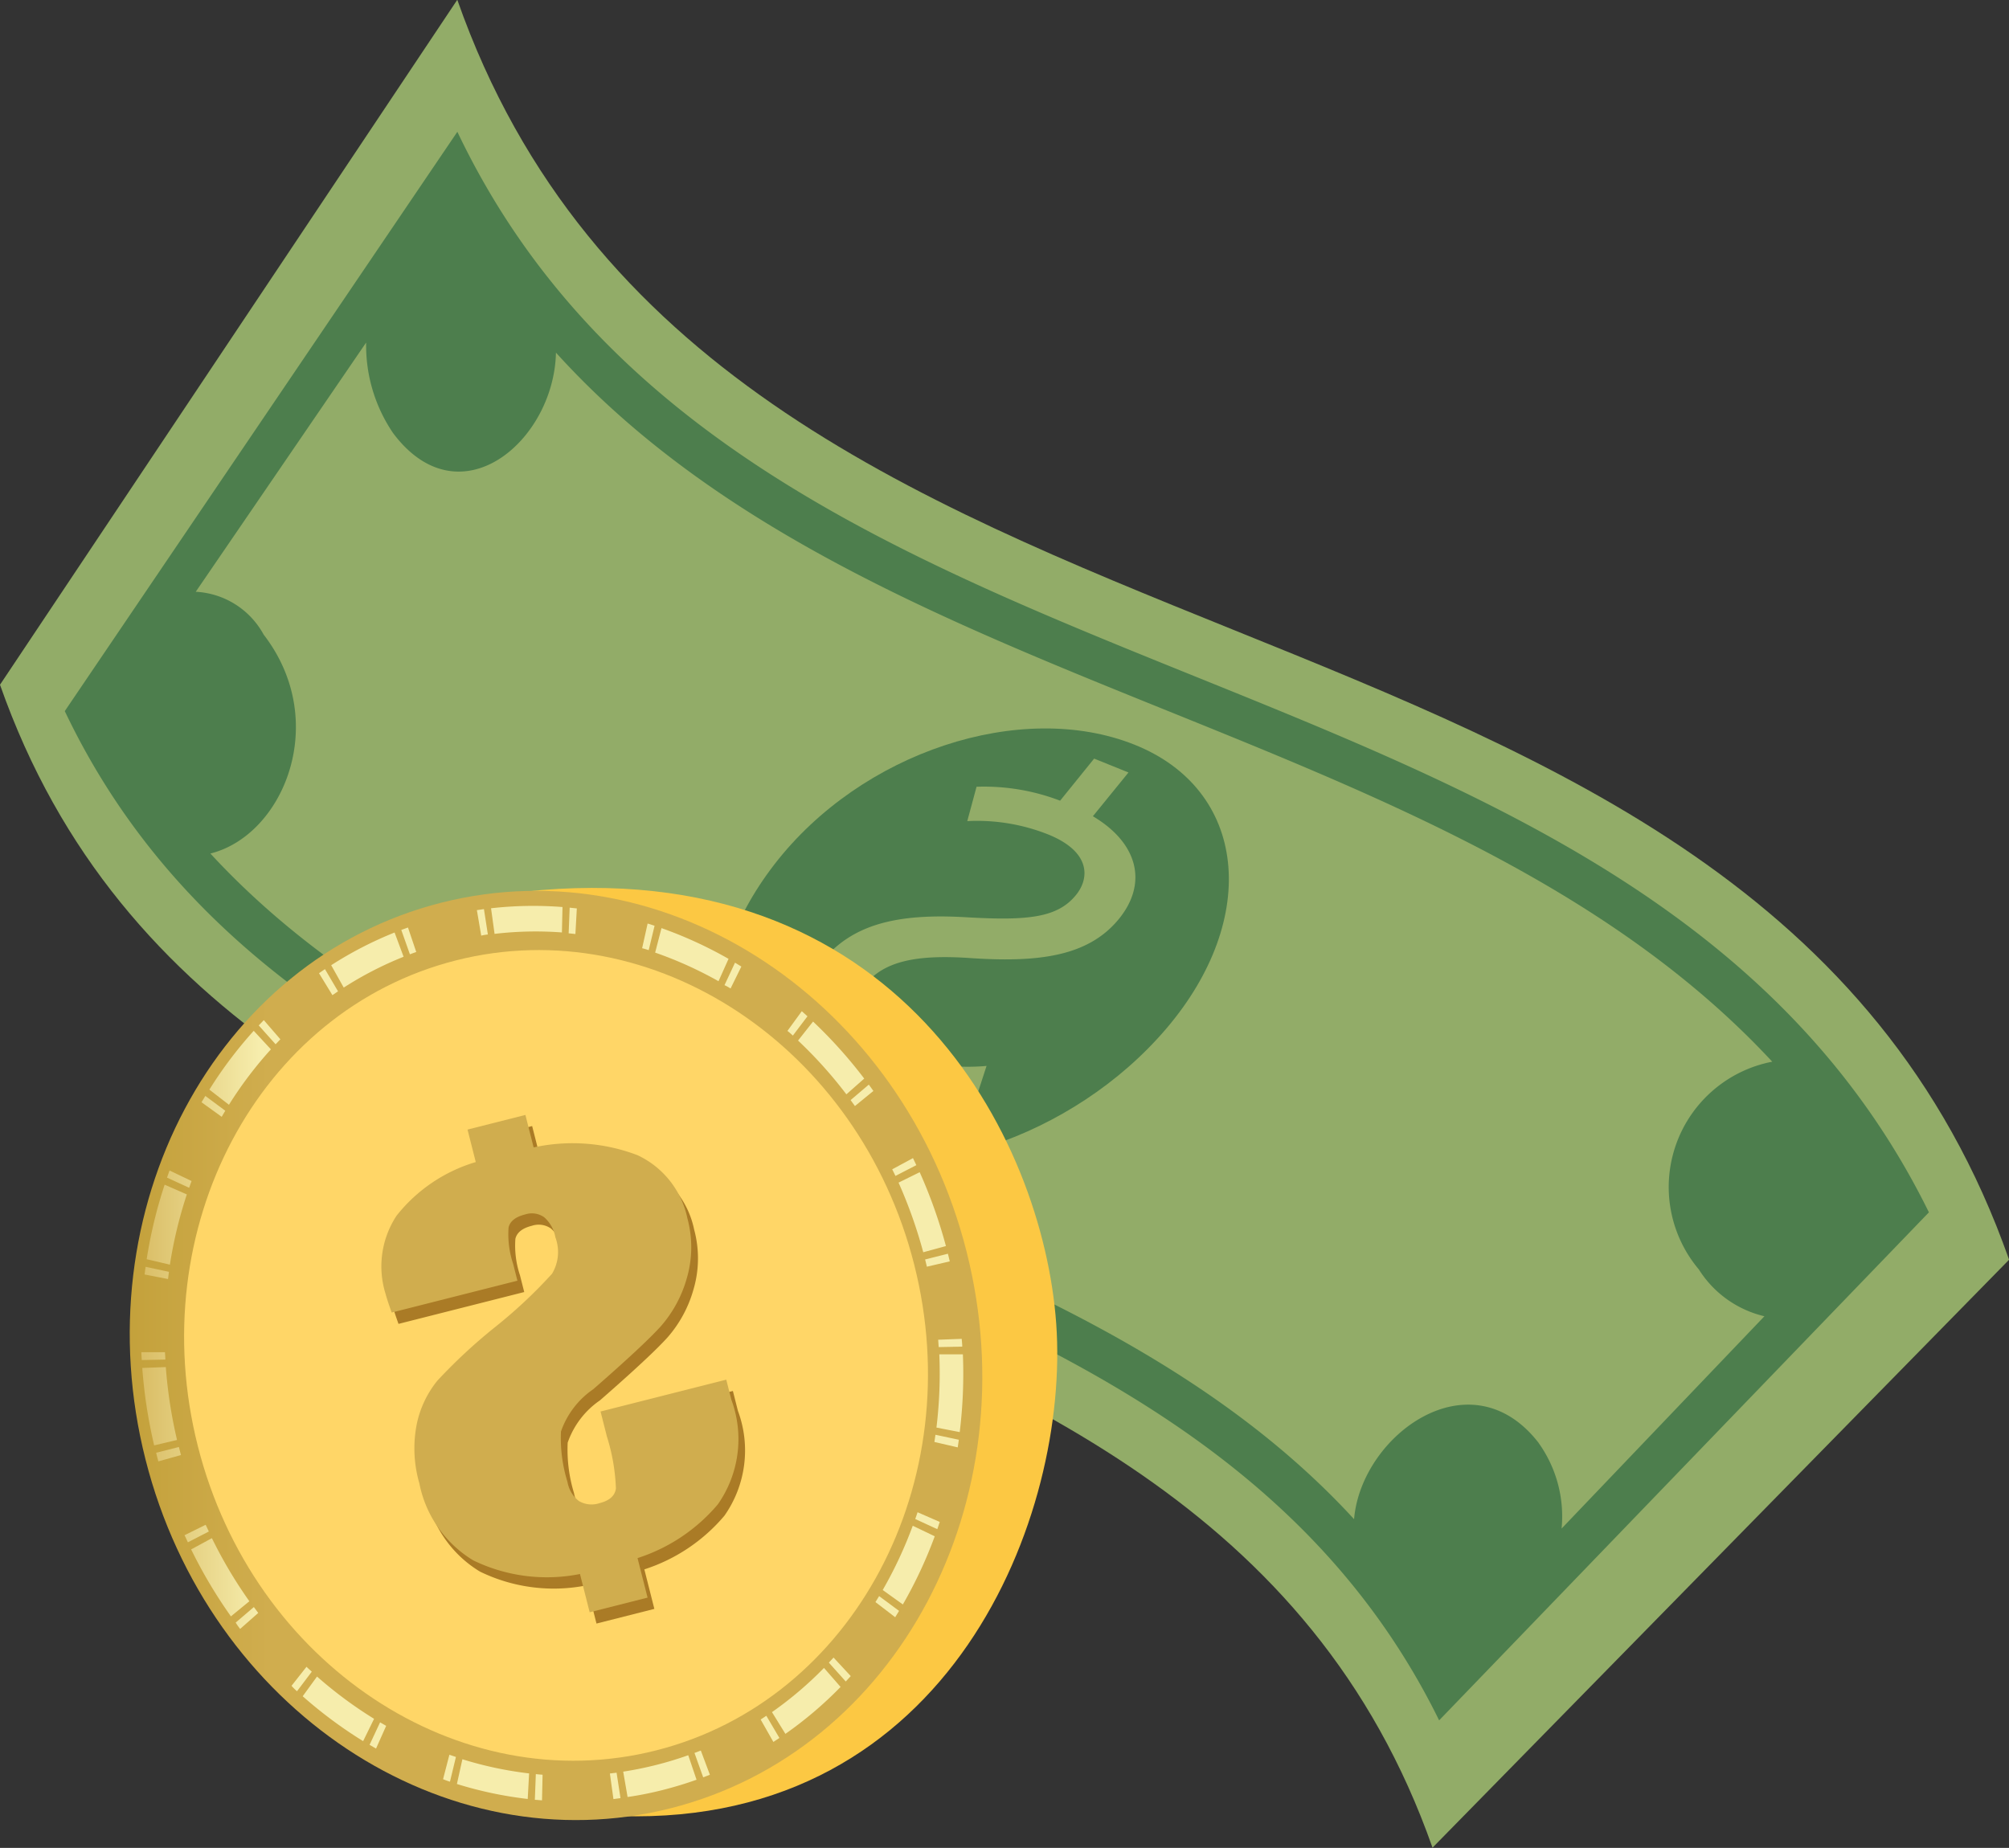 <svg xmlns="http://www.w3.org/2000/svg" xmlns:xlink="http://www.w3.org/1999/xlink" width="63.39" height="58.316" viewBox="0 0 63.39 58.316"><rect x="0" y="0" width="63.39" height="58.316" fill="#333333" stroke="none"/><defs><linearGradient id="a" x1="0.195" y1="-17.906" x2="-0.903" y2="-17.906" gradientUnits="objectBoundingBox"><stop offset="0" stop-color="#d0ad4e"/><stop offset="0.565" stop-color="#9d7c00"/><stop offset="1" stop-color="#d9b25a"/></linearGradient><linearGradient id="b" x1="0.163" y1="-18.615" x2="-0.935" y2="-18.615" gradientUnits="objectBoundingBox"><stop offset="0.008" stop-color="#f6edac"/><stop offset="0.18" stop-color="#d0ad4e"/><stop offset="0.308" stop-color="#fffcc3"/><stop offset="0.451" stop-color="#d9b25a"/><stop offset="0.64" stop-color="#fcf6bb"/><stop offset="0.81" stop-color="#d0ad4e"/><stop offset="1" stop-color="#f7efaf"/></linearGradient><linearGradient id="c" x1="-2.03" y1="-33.568" x2="-0.998" y2="-34.281" gradientUnits="objectBoundingBox"><stop offset="0.113" stop-color="#d0ad4e"/><stop offset="0.281" stop-color="#be8c09"/><stop offset="0.557" stop-color="#ebda8a"/><stop offset="0.684" stop-color="#b80"/><stop offset="1" stop-color="#d9b25a"/></linearGradient></defs><g transform="translate(0 0)"><g transform="translate(0 0)" opacity="0.75"><path d="M661.893,114c7.55,21.489,37.647,15.214,45.2,36.7l18.193-18.555c-8.179-23.28-40.784-16.481-48.964-39.761Z" transform="translate(-661.893 -92.391)" fill="#b1d479"/><path d="M728.745,139.7l-15.454,16.031c-8.7-17.7-34.836-13.935-43.365-31.849L682.313,105.6C691.445,124.777,719.425,120.748,728.745,139.7Zm-12.314,7.279a3.985,3.985,0,0,1,.724,2.7l6.4-6.7a3.353,3.353,0,0,1-2.07-1.479,4.029,4.029,0,0,1,2.317-6.554c-10.052-10.834-28.443-11.4-38.378-22.377-.058,2.786-3.038,5.341-5.137,2.542a4.92,4.92,0,0,1-.852-2.86l-5.377,7.865a2.593,2.593,0,0,1,2.143,1.352c2.117,2.744.624,6.336-1.681,6.908,9.421,10.214,26.687,10.767,36.087,21.007C710.831,146.727,714.283,144.2,716.431,146.976Z" transform="translate(-667.882 -101.441)" fill="#559756"/><path d="M741.939,169.732c-2.759,3.57-2.345,7.633,1.01,8.967s8.406-.318,11.357-3.786c2.965-3.484,2.546-7.54-1.017-8.958S744.685,166.176,741.939,169.732Z" transform="translate(-717.501 -142.458)" fill="#559756"/><g transform="translate(25.363 23.94)"><path d="M750.727,180.185l1.124-1.381a7.082,7.082,0,0,0,3.061.447q.177-.539.352-1.079a6.543,6.543,0,0,1-2.909-.4c-1.2-.483-1.554-1.375-.927-2.158.6-.755,1.64-.951,3.237-.851,2.186.155,3.779-.027,4.76-1.211.936-1.13.629-2.408-.806-3.259l1.123-1.381-1.084-.438-1.073,1.328a6.715,6.715,0,0,0-2.637-.44q-.146.543-.293,1.085a6.063,6.063,0,0,1,2.552.42c1.335.539,1.322,1.371.874,1.917-.581.71-1.509.806-3.4.7-2.23-.138-3.674.208-4.646,1.433a2.169,2.169,0,0,0,.79,3.422l-1.151,1.424Z" transform="translate(-749.498 -168.474)" fill="#b1d479"/></g></g><g transform="translate(4.093 28.02)"><g transform="translate(0)"><path d="M770.53,194.741c.545,8.054-10.164,15.989-10.164,15.989,10.454.313,14.179-9.54,13.748-15.541-.421-5.873-5-14.886-16.786-13.632C757.329,181.557,769.985,186.687,770.53,194.741Z" transform="translate(-744.88 -181.438)" fill="#fcc843"/><g transform="translate(0 0.093)"><path d="M767.481,203.686c1.872,7.388,8.82,12,15.517,10.305s10.61-9.062,8.738-16.451-8.819-12-15.517-10.3S765.609,196.3,767.481,203.686Z" transform="translate(-765.983 -185.263)" fill="#ffd667"/><path d="M781.919,210.684c7.142-1.81,11.329-9.692,9.333-17.571s-9.43-12.816-16.573-11.006-11.328,9.691-9.333,17.57S774.777,212.493,781.919,210.684Zm-6.778-26.756c6.232-1.579,12.718,2.729,14.46,9.6s-1.911,13.752-8.143,15.331-12.719-2.729-14.46-9.6S768.909,185.507,775.141,183.928Z" transform="translate(-764.848 -181.733)" fill="url(#a)"/><g transform="translate(0.371 0.466)"><path d="M783.224,211.125c.36-.092.72-.2,1.068-.325l-.262-.773a11.216,11.216,0,0,1-2.052.518l.138.8C782.486,211.293,782.859,211.217,783.224,211.125Zm1.278-.4.211-.082-.286-.764c-.066.026-.131.052-.2.076Zm-2.609.659-.124-.806-.211.026.112.808C781.745,211.4,781.818,211.391,781.893,211.381Zm4.823-1.776.191-.126-.413-.7c-.059.04-.119.079-.179.118Zm-7.3,1.845.018-.811c-.071-.005-.142-.011-.213-.019l-.031.81C779.264,211.438,779.34,211.445,779.415,211.451Zm7.68-2.1a12.207,12.207,0,0,0,1.741-1.481l-.524-.6a11.589,11.589,0,0,1-1.641,1.395Zm-8.131,2.056.044-.808a11.568,11.568,0,0,1-2.105-.447l-.173.781A12.243,12.243,0,0,0,778.963,211.407ZM789,207.7c.053-.057.106-.113.158-.17l-.543-.585c-.049.053-.1.107-.148.16Zm-12.487,3.158.187-.776-.206-.07-.2.771C776.364,210.813,776.436,210.838,776.509,210.862Zm14.047-5.186.122-.2-.629-.467c-.038.063-.077.126-.116.189Zm-16.381,4.145.32-.717-.192-.111-.332.71Zm16.623-4.548a14,14,0,0,0,1.006-2.151l-.694-.333a13.211,13.211,0,0,1-.948,2.028Zm-17.028,4.309.343-.7a13.209,13.209,0,0,1-1.8-1.334l-.452.622A13.98,13.98,0,0,0,773.769,209.581Zm18.115-6.685c.026-.076.051-.152.077-.228l-.7-.306c-.024.072-.048.143-.073.214Zm-20.2,5.11.463-.613c-.056-.051-.112-.1-.167-.154l-.472.6C771.565,207.9,771.623,207.952,771.683,208.007Zm20.844-7.691c.012-.08.024-.16.035-.241l-.738-.157c-.011.076-.021.151-.033.227Zm-22.637,5.725.566-.5-.138-.186-.574.49C769.792,205.91,769.84,205.976,769.89,206.041Zm22.7-6.207a15.175,15.175,0,0,0,.1-2.454h-.744a14.318,14.318,0,0,1-.09,2.311ZM769.6,205.645l.582-.477A14.322,14.322,0,0,1,769,203.177l-.655.355A15.22,15.22,0,0,0,769.6,205.645Zm23.076-8.512c0-.082-.011-.164-.017-.246l-.743.028c.006.078.011.155.016.232Zm-24.434,6.175.661-.341q-.049-.106-.1-.212l-.667.329C768.174,203.159,768.208,203.233,768.242,203.308Zm24.04-8.866c-.019-.081-.038-.16-.059-.241l-.719.181c.019.076.038.152.056.228Zm-24.972,6.312.715-.2c-.021-.075-.04-.15-.059-.227l-.007-.027-.718.182.007.028C767.268,200.594,767.289,200.674,767.31,200.754Zm24.137-6.6.714-.195a15.7,15.7,0,0,0-.828-2.331l-.667.329A14.868,14.868,0,0,1,791.446,194.157ZM767.9,200.078a14.821,14.821,0,0,1-.354-2.3l-.743.027a15.721,15.721,0,0,0,.375,2.444Zm22.665-8.331.662-.341-.106-.223-.655.354C790.5,191.607,790.536,191.677,790.569,191.747Zm-23.034,5.794c0-.077-.008-.154-.012-.232l-.745,0c0,.082.008.165.013.247Zm21.758-8,.583-.477q-.071-.1-.144-.2l-.574.488C789.2,189.419,789.248,189.481,789.292,189.544ZM767.616,195c.009-.076.019-.152.029-.228l-.737-.158c-.011.081-.022.161-.031.242Zm21.4-5.826.567-.5a14.734,14.734,0,0,0-1.615-1.8l-.473.6A13.8,13.8,0,0,1,789.02,189.171Zm-21.341,5.372a13.859,13.859,0,0,1,.534-2.217l-.7-.307a14.682,14.682,0,0,0-.567,2.352Zm19.654-7.226.463-.612c-.059-.054-.119-.108-.179-.161l-.453.622C787.22,187.215,787.276,187.266,787.332,187.317Zm-19.047,4.8q.038-.107.077-.213l-.694-.333c-.028.074-.054.149-.081.225Zm17.08-6.282.344-.7-.2-.122-.332.71C785.24,185.753,785.3,185.791,785.366,185.83Zm-16.053,4.042.113-.192-.629-.467c-.04.067-.081.134-.12.2Zm15.672-4.269.321-.716a13.11,13.11,0,0,0-2.116-.97l-.2.773A12.352,12.352,0,0,1,784.984,185.6Zm-15.443,3.889a12.347,12.347,0,0,1,1.324-1.749l-.542-.585a13.1,13.1,0,0,0-1.4,1.856Zm13.243-4.872.187-.777-.219-.071-.174.781C782.646,184.575,782.715,184.6,782.784,184.62Zm-11.771,2.963.151-.157-.523-.605-.16.167Zm9.46-3.479.045-.808-.226-.024-.032.809Zm-7.667,1.929.177-.121-.412-.7c-.063.042-.126.085-.188.129Zm7.241-1.97.019-.811a11.839,11.839,0,0,0-2.255.039l.111.808A11.122,11.122,0,0,1,780.047,184.062Zm-6.884,1.731a11.144,11.144,0,0,1,1.889-.973l-.285-.765a11.848,11.848,0,0,0-2,1.032Zm4.549-1.669-.125-.807-.223.032.137.805C777.571,184.144,777.641,184.134,777.712,184.125Zm-2.461.619c.065-.025.132-.049.2-.073l-.261-.773-.211.077Z" transform="translate(-766.778 -183.215)" fill="url(#b)"/></g><g transform="translate(7.952 7.073)"><g transform="translate(0.215 0.357)"><path d="M789.027,211.582l3.967-1.005-.135-.532a2.947,2.947,0,0,1-.144-1.148q.071-.3.523-.412a.676.676,0,0,1,.6.088,1.1,1.1,0,0,1,.354.633,1.33,1.33,0,0,1-.105,1.151,15.484,15.484,0,0,1-1.843,1.719,16.961,16.961,0,0,0-1.775,1.654,3.209,3.209,0,0,0-.646,1.348,3.933,3.933,0,0,0,.076,1.887,3.66,3.66,0,0,0,1.7,2.435,5.313,5.313,0,0,0,3.369.432l.306,1.207,1.826-.463-.316-1.247a5.522,5.522,0,0,0,2.527-1.694,3.582,3.582,0,0,0,.426-3.308l-.159-.628-3.967,1,.2.787a6.242,6.242,0,0,1,.284,1.64q-.043.345-.515.464a.788.788,0,0,1-.654-.067.972.972,0,0,1-.361-.6,4.713,4.713,0,0,1-.2-1.593,2.687,2.687,0,0,1,1.02-1.336q1.583-1.382,2.126-1.98a3.893,3.893,0,0,0,.82-1.506,3.471,3.471,0,0,0,.025-1.9,2.836,2.836,0,0,0-1.578-2,5.758,5.758,0,0,0-3.274-.244l-.26-1.025-1.826.463.259,1.025a5,5,0,0,0-2.5,1.693,2.908,2.908,0,0,0-.348,2.46Q788.885,211.186,789.027,211.582Z" transform="translate(-788.713 -205.346)" fill="#aa7b26"/></g><g transform="translate(0)"><path d="M789.71,210.446l3.967-1.005-.135-.532a2.947,2.947,0,0,1-.144-1.148c.047-.2.221-.335.523-.411a.677.677,0,0,1,.6.088,1.1,1.1,0,0,1,.354.633,1.331,1.331,0,0,1-.106,1.151,15.4,15.4,0,0,1-1.842,1.719,17.025,17.025,0,0,0-1.775,1.654,3.215,3.215,0,0,0-.646,1.348,3.946,3.946,0,0,0,.076,1.888,3.665,3.665,0,0,0,1.7,2.435,5.321,5.321,0,0,0,3.369.431l.306,1.208,1.827-.463-.317-1.247A5.529,5.529,0,0,0,800,216.5a3.583,3.583,0,0,0,.426-3.308l-.159-.628-3.967,1.005.2.787a6.205,6.205,0,0,1,.285,1.64q-.043.345-.514.464a.788.788,0,0,1-.654-.066.968.968,0,0,1-.36-.6,4.687,4.687,0,0,1-.206-1.593,2.687,2.687,0,0,1,1.02-1.336q1.583-1.382,2.126-1.98a3.9,3.9,0,0,0,.82-1.506,3.48,3.48,0,0,0,.025-1.9,2.836,2.836,0,0,0-1.578-2,5.753,5.753,0,0,0-3.275-.244l-.26-1.025-1.826.462.26,1.025a4.992,4.992,0,0,0-2.5,1.694,2.908,2.908,0,0,0-.348,2.46Q789.568,210.051,789.71,210.446Z" transform="translate(-789.396 -204.211)" fill="url(#c)"/></g></g></g></g></g></g></svg>